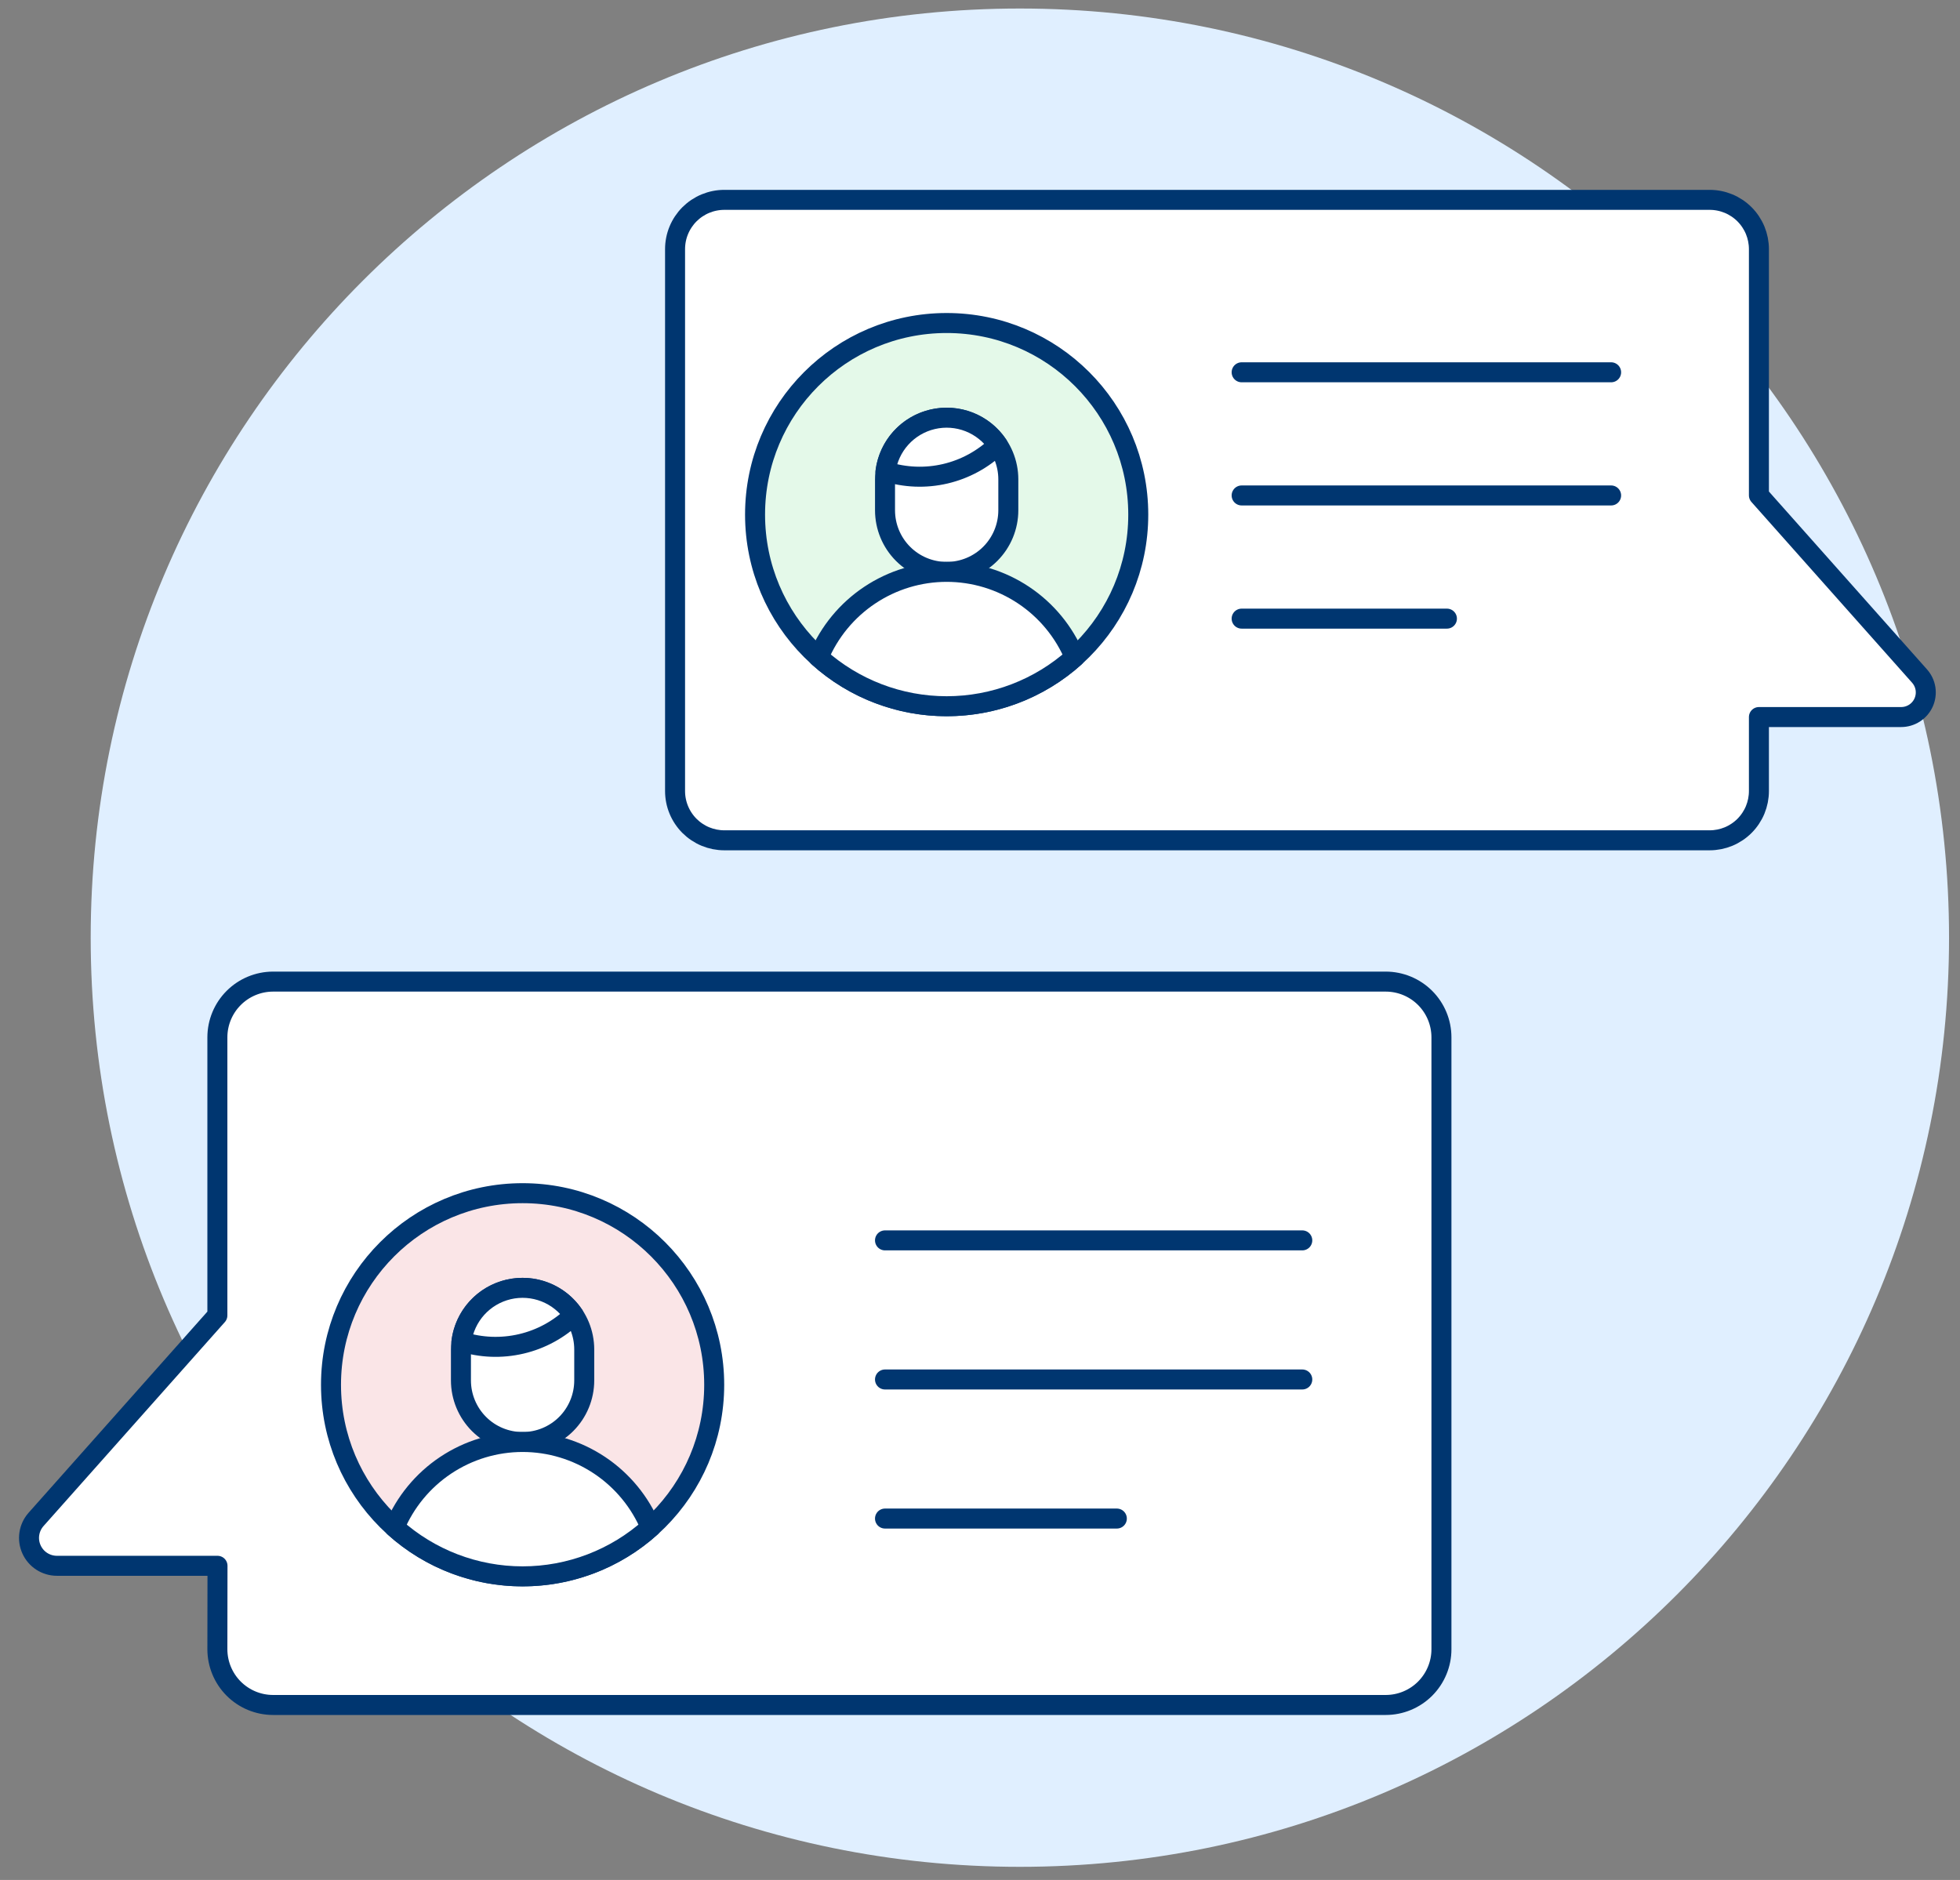 <svg viewBox="0 0 98 94" fill="none" xmlns="http://www.w3.org/2000/svg">
<rect x="0" y="0" width="98" height="94" fill="#808080" stroke="none"/>
<path d="M50.993 93.343C76.651 93.343 97.452 72.543 97.452 46.884C97.452 21.226 76.651 0.426 50.993 0.426C25.335 0.426 4.535 21.226 4.535 46.884C4.535 72.543 25.335 93.343 50.993 93.343Z" fill="#E0EFFF"/>
<path d="M87.946 39.552C87.946 39.876 87.882 40.196 87.759 40.495C87.635 40.794 87.453 41.066 87.225 41.295C86.996 41.523 86.724 41.705 86.425 41.829C86.126 41.952 85.806 42.016 85.482 42.016H36.217C35.893 42.016 35.573 41.952 35.274 41.829C34.975 41.705 34.703 41.523 34.474 41.295C34.245 41.066 34.064 40.794 33.94 40.495C33.816 40.196 33.753 39.876 33.753 39.552V12.457C33.753 12.133 33.816 11.813 33.94 11.514C34.064 11.215 34.245 10.943 34.474 10.714C34.703 10.486 34.975 10.304 35.274 10.18C35.573 10.057 35.893 9.993 36.217 9.993H85.482C85.806 9.993 86.126 10.057 86.425 10.18C86.724 10.304 86.996 10.486 87.225 10.714C87.453 10.943 87.635 11.215 87.759 11.514C87.882 11.813 87.946 12.133 87.946 12.457V24.768L95.977 33.803C96.135 33.981 96.239 34.2 96.275 34.435C96.311 34.67 96.278 34.91 96.181 35.127C96.084 35.343 95.926 35.527 95.726 35.656C95.526 35.785 95.294 35.853 95.056 35.853H87.946V39.552Z" fill="white" stroke="#003670" stroke-linecap="round" stroke-linejoin="round"/>
<path d="M80.556 18.615H62.082" stroke="#003670" stroke-linecap="round" stroke-linejoin="round"/>
<path d="M80.556 24.773H62.082" stroke="#003670" stroke-linecap="round" stroke-linejoin="round"/>
<path d="M72.346 30.932H62.082" stroke="#003670" stroke-linecap="round" stroke-linejoin="round"/>
<path d="M10.869 82.463C10.869 83.201 11.162 83.909 11.683 84.432C12.205 84.954 12.912 85.249 13.651 85.25H69.285C70.024 85.25 70.733 84.957 71.256 84.434C71.778 83.911 72.072 83.202 72.072 82.463V51.863C72.071 51.124 71.776 50.417 71.254 49.895C70.731 49.374 70.023 49.081 69.285 49.081H13.651C12.913 49.083 12.207 49.376 11.685 49.898C11.164 50.419 10.87 51.126 10.869 51.863V65.772L1.8 75.975C1.623 76.176 1.507 76.424 1.467 76.689C1.427 76.955 1.464 77.226 1.575 77.47C1.685 77.715 1.864 77.922 2.089 78.068C2.315 78.213 2.577 78.291 2.845 78.291H10.875L10.869 82.463Z" fill="white" stroke="#003670" stroke-linecap="round" stroke-linejoin="round"/>
<path d="M26.13 78.82C31.421 78.82 35.71 74.531 35.71 69.24C35.71 63.949 31.421 59.66 26.13 59.66C20.84 59.66 16.55 63.949 16.55 69.24C16.55 74.531 20.84 78.82 26.13 78.82Z" fill="#FAE5E7" stroke="#003670" stroke-linecap="round" stroke-linejoin="round"/>
<path d="M23.047 69.021C23.047 69.838 23.372 70.622 23.95 71.201C24.528 71.779 25.312 72.103 26.13 72.103C26.948 72.103 27.732 71.779 28.31 71.201C28.888 70.622 29.212 69.838 29.212 69.021V67.476C29.212 66.659 28.888 65.874 28.31 65.296C27.732 64.718 26.948 64.394 26.13 64.394C25.312 64.394 24.528 64.718 23.95 65.296C23.372 65.874 23.047 66.659 23.047 67.476V69.021Z" fill="white"/>
<path d="M23.047 69.021C23.047 69.838 23.372 70.622 23.95 71.201C24.528 71.779 25.312 72.103 26.13 72.103C26.948 72.103 27.732 71.779 28.31 71.201C28.888 70.622 29.212 69.838 29.212 69.021V67.476C29.212 66.659 28.888 65.874 28.31 65.296C27.732 64.718 26.948 64.394 26.13 64.394C25.312 64.394 24.528 64.718 23.95 65.296C23.372 65.874 23.047 66.659 23.047 67.476V69.021Z" stroke="#003670" stroke-linecap="round" stroke-linejoin="round"/>
<path d="M19.729 76.367C21.488 77.946 23.767 78.819 26.13 78.819C28.493 78.819 30.773 77.946 32.531 76.367C32.005 75.103 31.116 74.024 29.977 73.264C28.838 72.505 27.499 72.1 26.13 72.1C24.761 72.1 23.423 72.505 22.284 73.264C21.145 74.024 20.256 75.103 19.729 76.367Z" fill="white" stroke="#003670" stroke-linecap="round" stroke-linejoin="round"/>
<path d="M23.073 67.078C23.154 66.456 23.422 65.874 23.842 65.408C24.263 64.943 24.815 64.617 25.425 64.474C26.036 64.331 26.675 64.377 27.259 64.607C27.842 64.837 28.341 65.239 28.69 65.76C27.96 66.468 27.053 66.964 26.064 67.195C25.074 67.427 24.041 67.387 23.073 67.078Z" fill="white" stroke="#003670" stroke-linecap="round" stroke-linejoin="round"/>
<path d="M65.114 62.02H44.25" stroke="#003670" stroke-linecap="round" stroke-linejoin="round"/>
<path d="M65.114 68.975H44.25" stroke="#003670" stroke-linecap="round" stroke-linejoin="round"/>
<path d="M55.842 75.929H44.25" stroke="#003670" stroke-linecap="round" stroke-linejoin="round"/>
<path d="M47.333 35.311C52.624 35.311 56.913 31.022 56.913 25.731C56.913 20.44 52.624 16.151 47.333 16.151C42.042 16.151 37.753 20.44 37.753 25.731C37.753 31.022 42.042 35.311 47.333 35.311Z" fill="#E4F9E9" stroke="#003670" stroke-linecap="round" stroke-linejoin="round"/>
<path d="M44.251 25.513C44.251 26.331 44.575 27.115 45.153 27.693C45.731 28.271 46.515 28.596 47.333 28.596C48.151 28.596 48.935 28.271 49.513 27.693C50.091 27.115 50.416 26.331 50.416 25.513V23.968C50.416 23.151 50.091 22.367 49.513 21.789C48.935 21.21 48.151 20.886 47.333 20.886C46.515 20.886 45.731 21.21 45.153 21.789C44.575 22.367 44.251 23.151 44.251 23.968V25.513Z" fill="white"/>
<path d="M44.251 25.513C44.251 26.331 44.575 27.115 45.153 27.693C45.731 28.271 46.515 28.596 47.333 28.596C48.151 28.596 48.935 28.271 49.513 27.693C50.091 27.115 50.416 26.331 50.416 25.513V23.968C50.416 23.151 50.091 22.367 49.513 21.789C48.935 21.21 48.151 20.886 47.333 20.886C46.515 20.886 45.731 21.21 45.153 21.789C44.575 22.367 44.251 23.151 44.251 23.968V25.513Z" stroke="#003670" stroke-linecap="round" stroke-linejoin="round"/>
<path d="M40.932 32.861C42.691 34.439 44.97 35.312 47.333 35.312C49.696 35.312 51.976 34.439 53.734 32.861C53.208 31.597 52.319 30.517 51.18 29.758C50.041 28.998 48.702 28.593 47.333 28.593C45.964 28.593 44.626 28.998 43.487 29.758C42.348 30.517 41.459 31.597 40.932 32.861Z" fill="white" stroke="#003670" stroke-linecap="round" stroke-linejoin="round"/>
<path d="M44.276 23.57C44.357 22.948 44.625 22.366 45.045 21.901C45.466 21.435 46.018 21.109 46.628 20.966C47.239 20.823 47.878 20.869 48.462 21.099C49.045 21.329 49.544 21.732 49.893 22.253C49.163 22.96 48.256 23.456 47.267 23.688C46.277 23.92 45.244 23.879 44.276 23.57Z" fill="white" stroke="#003670" stroke-linecap="round" stroke-linejoin="round"/>
</svg>
